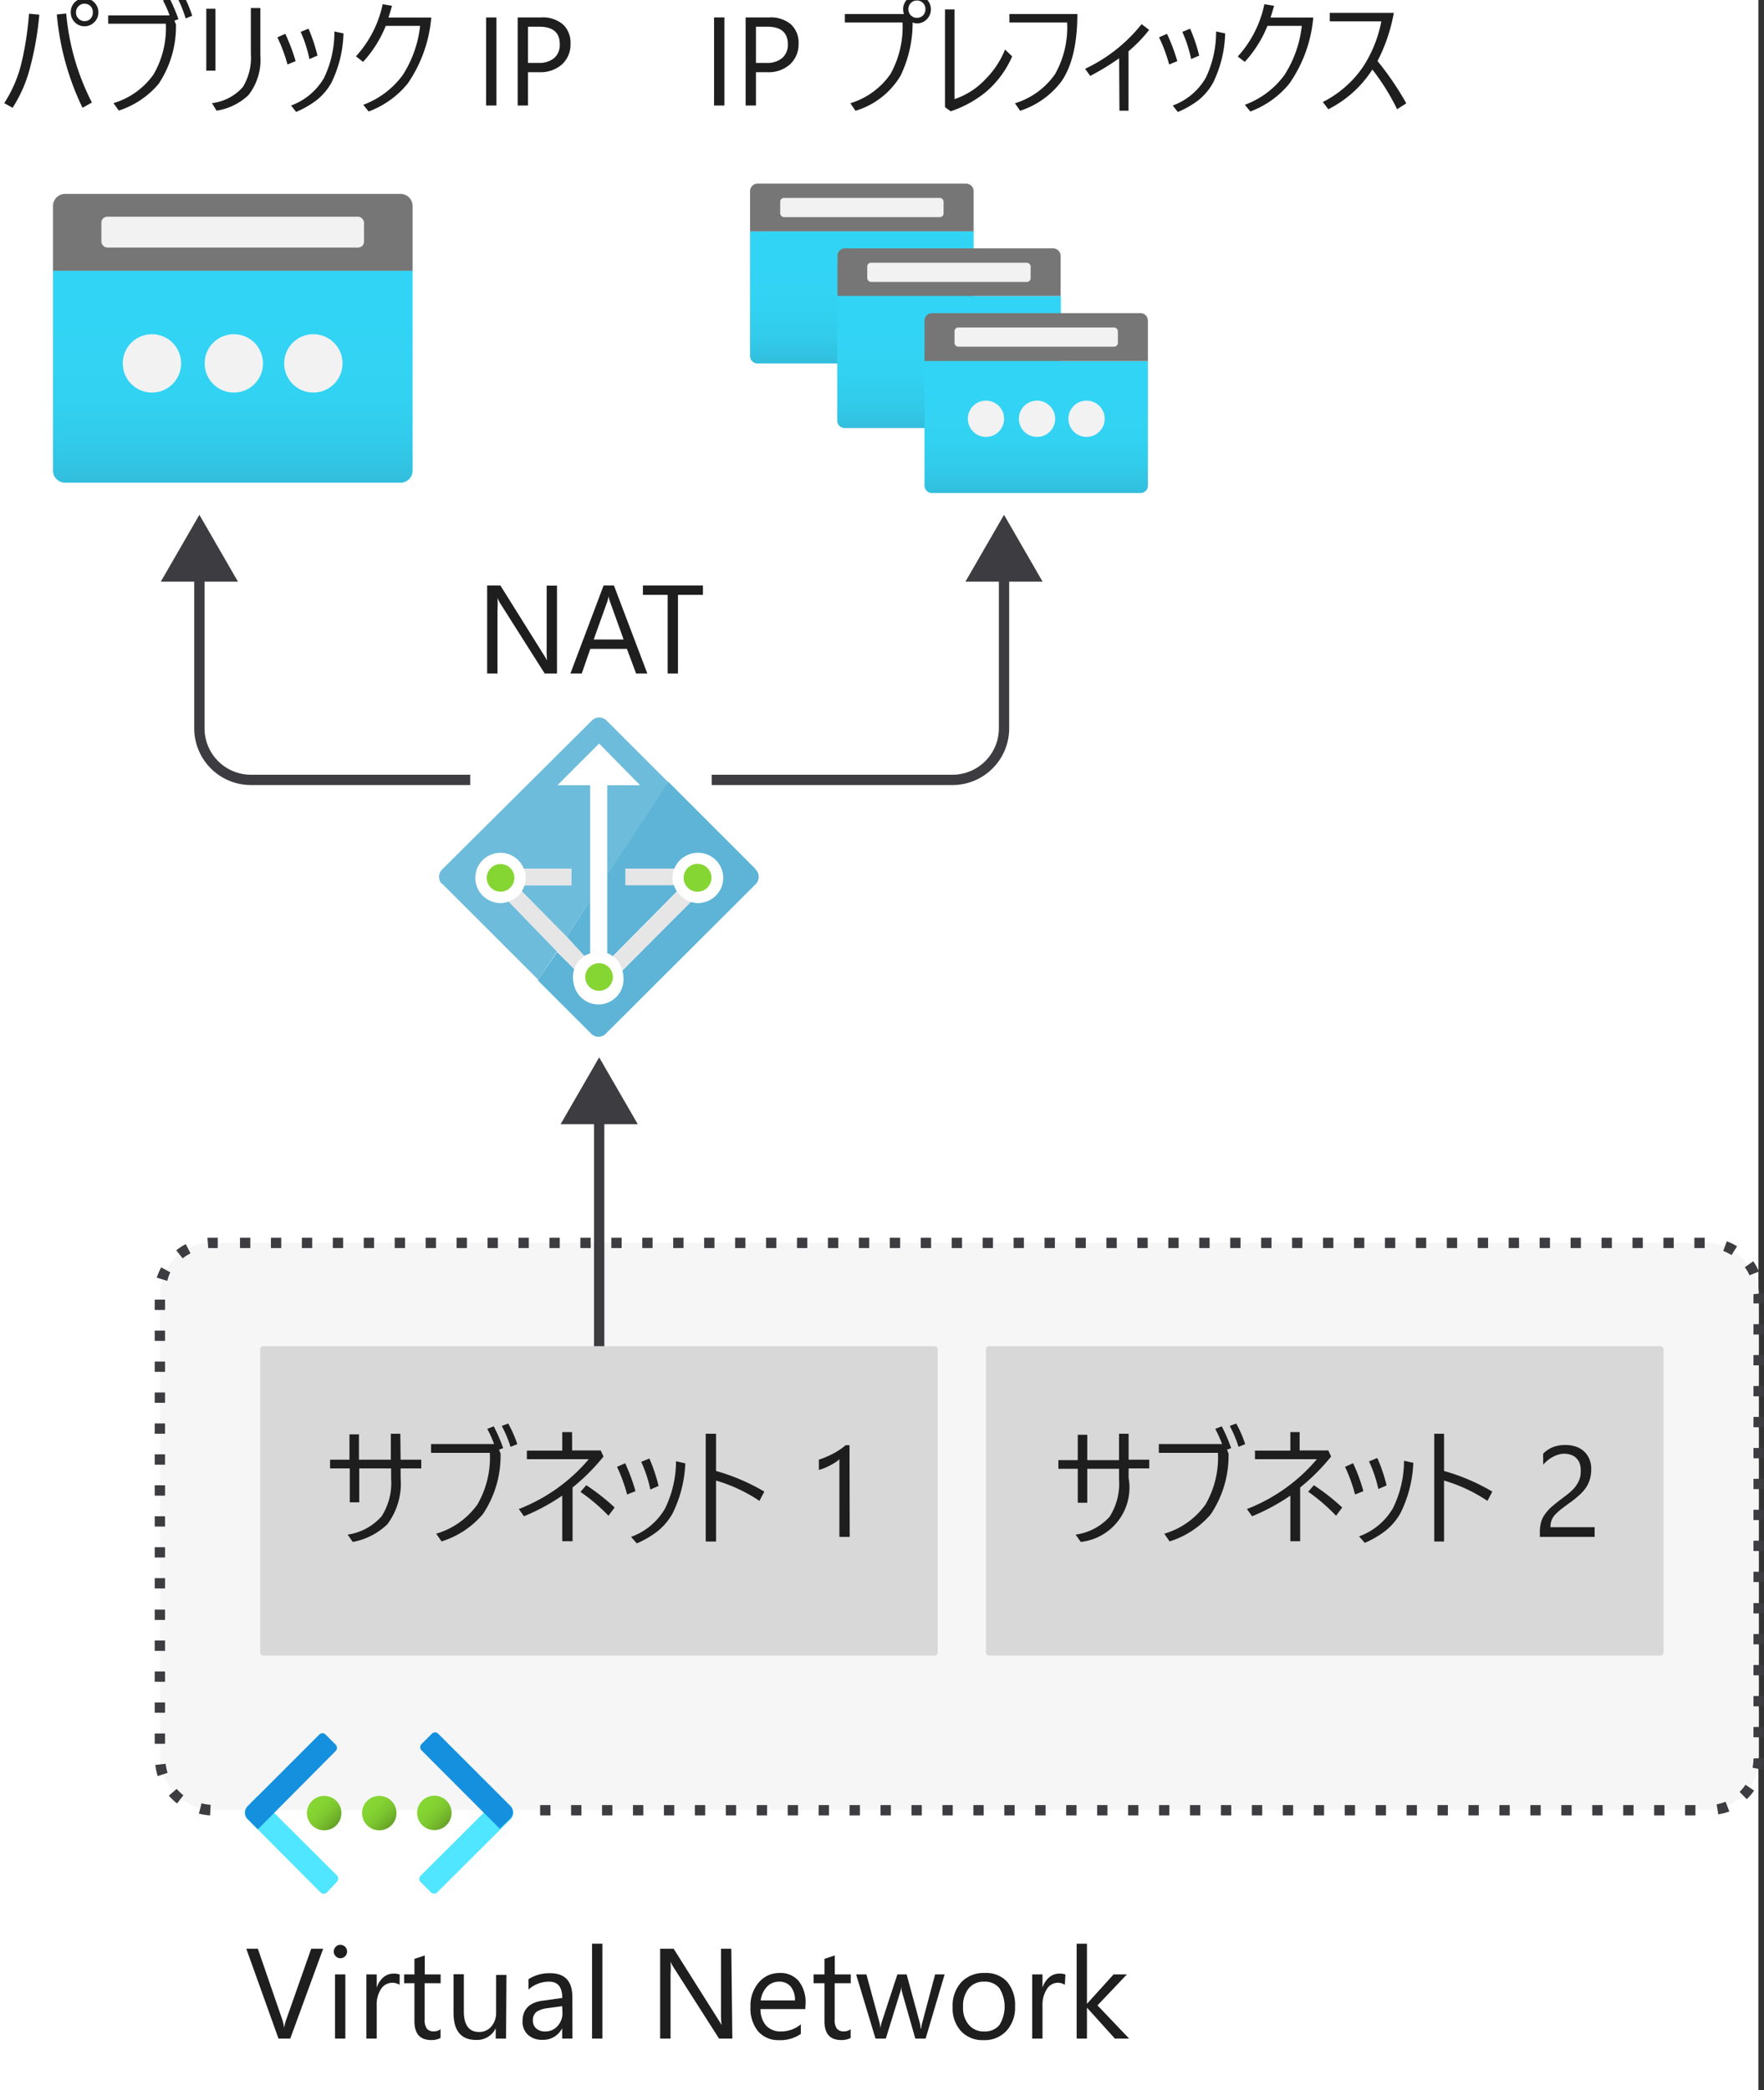 <svg xmlns="http://www.w3.org/2000/svg" xmlns:xlink="http://www.w3.org/1999/xlink" viewBox="0 0 171.02 202.65"><rect x="0" y="0" width="171.02" height="202.65" fill="#333333" stroke="none"/><defs><style>.cls-1{fill:#fff;}.cls-2,.cls-3,.cls-4{fill:#3c3c41;}.cls-2{opacity:0.05;}.cls-2,.cls-4{isolation:isolate;}.cls-4{opacity:0.2;}.cls-5{fill:url(#Degradado_sin_nombre);}.cls-6{fill:#767676;}.cls-7{fill:#f2f2f2;}.cls-8{fill:url(#Degradado_sin_nombre_2);}.cls-9{fill:url(#Degradado_sin_nombre_3);}.cls-10{fill:url(#Degradado_sin_nombre_4);}.cls-11{fill:none;stroke:#3c3c41;stroke-miterlimit:10;}.cls-12{fill:url(#Degradado_sin_nombre_5);}.cls-13{fill:url(#Degradado_sin_nombre_6);}.cls-14{fill:url(#Degradado_sin_nombre_7);}.cls-15{fill:#50e6ff;}.cls-16{fill:#1490df;}.cls-17{fill:#6ebcdb;}.cls-18{fill:#5db4d7;}.cls-19{fill:#e6e6e6;}.cls-20{fill:#86d633;}.cls-21{fill:#1e1e1e;}</style><linearGradient id="Degradado_sin_nombre" x1="83.55" y1="-2014.2" x2="83.55" y2="-2001.41" gradientTransform="matrix(1, 0, 0, -1, 0, -1978.98)" gradientUnits="userSpaceOnUse"><stop offset="0" stop-color="#32bedd"/><stop offset="0.18" stop-color="#32caea"/><stop offset="0.41" stop-color="#32d2f2"/><stop offset="0.78" stop-color="#32d4f5"/></linearGradient><linearGradient id="Degradado_sin_nombre_2" x1="92.01" y1="-2020.48" x2="92.01" y2="-2007.69" xlink:href="#Degradado_sin_nombre"/><linearGradient id="Degradado_sin_nombre_3" x1="100.46" y1="-2026.76" x2="100.46" y2="-2013.96" xlink:href="#Degradado_sin_nombre"/><linearGradient id="Degradado_sin_nombre_4" x1="22.57" y1="299.48" x2="22.57" y2="278.9" gradientTransform="translate(0 -252.68)" xlink:href="#Degradado_sin_nombre"/><linearGradient id="Degradado_sin_nombre_5" x1="38.26" y1="428.03" x2="40.63" y2="430.4" gradientTransform="translate(2.9 -253.22)" gradientUnits="userSpaceOnUse"><stop offset="0" stop-color="#86d633"/><stop offset="0.24" stop-color="#83d232"/><stop offset="0.5" stop-color="#7cc52f"/><stop offset="0.76" stop-color="#6fb02a"/><stop offset="1" stop-color="#5e9624"/></linearGradient><linearGradient id="Degradado_sin_nombre_6" x1="32.91" y1="428.03" x2="35.27" y2="430.4" xlink:href="#Degradado_sin_nombre_5"/><linearGradient id="Degradado_sin_nombre_7" x1="27.56" y1="428.03" x2="29.92" y2="430.4" xlink:href="#Degradado_sin_nombre_5"/></defs><title>OJ104903208</title><g id="Target"><g id="Shapes"><rect class="cls-1" width="170.48" height="202.65"/><rect class="cls-1" x="15.52" y="120.49" width="155" height="55" rx="5"/><rect class="cls-2" x="15.52" y="120.49" width="155" height="55" rx="5"/><path class="cls-3" d="M164.37,176h-1v-1h1Zm-3,0h-1v-1h1Zm-3,0h-1v-1h1Zm-3,0h-1v-1h1Zm-3,0h-1v-1h1Zm-3,0h-1v-1h1Zm-3,0h-1v-1h1Zm-3,0h-1v-1h1Zm-3,0h-1v-1h1Zm-3,0h-1v-1h1Zm-3,0h-1v-1h1Zm-3,0h-1v-1h1Zm-3,0h-1v-1h1Zm-3,0h-1v-1h1Zm-3,0h-1v-1h1Zm-3,0h-1v-1h1Zm-3,0h-1v-1h1Zm-3,0h-1v-1h1Zm-3,0h-1v-1h1Zm-3,0h-1v-1h1Zm-3,0h-1v-1h1Zm-3,0h-1v-1h1Zm-3,0h-1v-1h1Zm-3,0h-1v-1h1Zm-3,0h-1v-1h1Zm-3,0h-1v-1h1Zm-3,0h-1v-1h1Zm-3,0h-1v-1h1Zm-3,0h-1v-1h1Zm-3,0h-1v-1h1Zm-3,0h-1v-1h1Zm-3,0h-1v-1h1Zm-3,0h-1v-1h1Zm-3,0h-1v-1h1Zm-3,0h-1v-1h1Zm-3,0h-1v-1h1Zm-3,0h-1v-1h1Zm-3,0h-1v-1h1Zm-33,0a5.75,5.75,0,0,1-1.09-.17l.26-1a3.76,3.76,0,0,0,.88.14Zm146.23-.07-.17-1a5.11,5.11,0,0,0,.87-.25l.36.94a5.19,5.19,0,0,1-1.16.29ZM17.17,174.84a5.16,5.16,0,0,1-.8-.75l.76-.66a4.77,4.77,0,0,0,.65.62Zm152.18-.41-.7-.71a4.24,4.24,0,0,0,.58-.69l.83.57a5.65,5.65,0,0,1-.71.83ZM15.29,172.19a5.61,5.61,0,0,1-.23-1.08l1-.11a5.31,5.31,0,0,0,.19.88Zm155.62-.61-1-.2a4.41,4.41,0,0,0,.09-.89l1-.06v.06a5,5,0,0,1-.09,1.09ZM16,169.06H15v-1h1Zm155-.63h-1v-1h1ZM16,166.05H15v-1h1Zm155-.62h-1v-1h1ZM16,163.05H15v-1h1Zm155-.63h-1v-1h1ZM16,160.05H15v-1h1Zm155-.63h-1v-1h1ZM16,157.05H15v-1h1Zm155-.63h-1v-1h1ZM16,154H15v-1h1Zm155-.62h-1v-1h1ZM16,151H15v-1h1Zm155-.63h-1v-1h1ZM16,148H15v-1h1Zm155-.63h-1v-1h1ZM16,145H15v-1h1Zm155-.63h-1v-1h1ZM16,142H15v-1h1Zm155-.62h-1v-1h1ZM16,139H15v-1h1Zm155-.63h-1v-1h1ZM16,136H15v-1h1Zm155-.63h-1v-1h1ZM16,133H15v-1h1Zm155-.63h-1v-1h1ZM16,130H15v-1h1Zm155-.62h-1v-1h1ZM16,127H15v-1h1Zm155-.63h-1v-.9l1-.11Zm-154.8-2.2-1-.3a5.2,5.2,0,0,1,.43-1l.88.48a4.17,4.17,0,0,0-.29.84Zm153.41-.53a3.77,3.77,0,0,0-.45-.78l.82-.58a4.83,4.83,0,0,1,.54,1ZM17.71,122l-.62-.78a5.2,5.2,0,0,1,.92-.6l.46.89A4.69,4.69,0,0,0,17.71,122Zm150.16-.32a4.6,4.6,0,0,0-.8-.4l.34-.93a4.6,4.6,0,0,1,1,.48ZM20.19,121l-.08-1h1v1h-1Zm145.08,0h-1v-1h1Zm-3,0h-1v-1h1Zm-3,0h-1v-1h1Zm-3,0h-1v-1h1Zm-3,0h-1v-1h1Zm-3,0h-1v-1h1Zm-3,0h-1v-1h1Zm-3,0h-1v-1h1Zm-3,0h-1v-1h1Zm-3,0h-1v-1h1Zm-3,0h-1v-1h1Zm-3,0h-1v-1h1Zm-3,0h-1v-1h1Zm-3,0h-1v-1h1Zm-3,0h-1v-1h1Zm-3,0h-1v-1h1Zm-3,0h-1v-1h1Zm-3,0h-1v-1h1Zm-3,0h-1v-1h1Zm-3,0h-1v-1h1Zm-3,0h-1v-1h1Zm-3,0h-1v-1h1Zm-3,0h-1v-1h1Zm-3,0h-1v-1h1Zm-3,0h-1v-1h1Zm-3,0h-1v-1h1Zm-3,0h-1v-1h1Zm-3,0h-1v-1h1Zm-3,0h-1v-1h1Zm-3,0h-1v-1h1Zm-3,0h-1v-1h1Zm-3,0h-1v-1h1Zm-3,0h-1v-1h1Zm-3,0h-1v-1h1Zm-3,0h-1v-1h1Zm-3,0h-1v-1h1Zm-3,0h-1v-1h1Zm-3,0h-1v-1h1Zm-3,0h-1v-1h1Zm-3,0h-1v-1h1Zm-3,0h-1v-1h1Zm-3,0h-1v-1h1Zm-3,0h-1v-1h1Zm-3,0h-1v-1h1Zm-3,0h-1v-1h1Zm-3,0h-1v-1h1Zm-3,0h-1v-1h1Zm-3,0h-1v-1h1Z"/><rect class="cls-1" x="25.22" y="130.51" width="65.69" height="30" rx="0.3"/><rect class="cls-4" x="25.22" y="130.51" width="65.69" height="30" rx="0.3"/><rect class="cls-1" x="95.59" y="130.51" width="65.69" height="30" rx="0.3"/><rect class="cls-4" x="95.59" y="130.51" width="65.69" height="30" rx="0.3"/><path class="cls-5" d="M72.72,22.43H94.39V34.52a.73.73,0,0,1-.73.72H73.45a.73.73,0,0,1-.73-.72h0Z"/><path class="cls-6" d="M73.45,17.8H93.66a.73.73,0,0,1,.73.73h0v3.9H72.72v-3.9A.73.73,0,0,1,73.45,17.8Z"/><rect class="cls-7" x="75.64" y="19.19" width="15.84" height="1.86" rx="0.36"/><path class="cls-8" d="M81.17,28.69h21.68V40.77a.73.73,0,0,1-.73.73H81.89a.72.72,0,0,1-.72-.72h0Z"/><path class="cls-6" d="M81.89,24.08H102.1a.73.73,0,0,1,.73.73h0v3.88H81.19V24.81A.72.72,0,0,1,81.89,24.08Z"/><rect class="cls-7" x="84.08" y="25.47" width="15.84" height="1.86" rx="0.36"/><path class="cls-9" d="M89.63,35h21.66V47.07a.72.72,0,0,1-.71.73H90.36a.73.73,0,0,1-.73-.73h0Z"/><path class="cls-6" d="M90.36,30.36h20.21a.72.72,0,0,1,.72.72h0V35H89.63V31.1a.73.73,0,0,1,.72-.74Z"/><circle class="cls-7" cx="105.34" cy="40.6" r="1.76"/><circle class="cls-7" cx="100.54" cy="40.6" r="1.76"/><circle class="cls-7" cx="95.59" cy="40.6" r="1.76"/><rect class="cls-7" x="92.54" y="31.75" width="15.84" height="1.86" rx="0.36"/><path class="cls-10" d="M5.14,26.22H40V45.63a1.17,1.17,0,0,1-1.17,1.17H6.31a1.17,1.17,0,0,1-1.17-1.17Z"/><path class="cls-6" d="M6.31,18.8H38.79A1.17,1.17,0,0,1,40,19.93v6.32H5.14V20a1.17,1.17,0,0,1,1.14-1.2Z"/><circle class="cls-7" cx="30.38" cy="35.23" r="2.83"/><circle class="cls-7" cx="22.67" cy="35.23" r="2.83"/><circle class="cls-7" cx="14.73" cy="35.23" r="2.83"/><rect class="cls-7" x="9.83" y="21.01" width="25.46" height="2.99" rx="0.57"/><line class="cls-11" x1="58.09" y1="130.51" x2="58.09" y2="107.89"/><polygon class="cls-3" points="61.83 108.99 58.09 102.51 54.35 108.99 61.83 108.99"/><path class="cls-11" d="M45.59,75.61H24.33a5,5,0,0,1-5-5V55.29"/><polygon class="cls-3" points="23.07 56.39 19.33 49.91 15.59 56.39 23.07 56.39"/><path class="cls-11" d="M97.34,55.29V70.61a5,5,0,0,1-5,5H69"/><polygon class="cls-3" points="93.6 56.39 97.34 49.91 101.08 56.39 93.6 56.39"/><circle class="cls-12" cx="42.11" cy="175.76" r="1.67"/><circle class="cls-13" cx="36.77" cy="175.78" r="1.67"/><circle class="cls-14" cx="31.43" cy="175.78" r="1.67"/><path class="cls-15" d="M32.64,182.47l-.95,1a.44.44,0,0,1-.62,0h0L24,176.36a.87.87,0,0,1,0-1.23h0l.95-1h0l7.71,7.69a.43.43,0,0,1,0,.61h0Z"/><path class="cls-16" d="M31.54,168.14l1,1a.44.44,0,0,1,0,.62L25,177.35h0l-1-1a.89.89,0,0,1,0-1.23h0l7-7A.43.43,0,0,1,31.54,168.14Z"/><path class="cls-15" d="M48.49,174.16l1,1a.87.87,0,0,1,0,1.23h0l-7.1,7.07a.43.43,0,0,1-.61,0h0l-1-1a.43.43,0,0,1,0-.61h0Z"/><path class="cls-16" d="M49.45,176.34l-1,.95h0l-7.58-7.59a.44.44,0,0,1,0-.62h0l1-1a.43.43,0,0,1,.61,0h0l7,7a.87.87,0,0,1,0,1.23h0Z"/><g id="ad94e297-0e86-4eaf-aac0-d146ee9aea65"><path class="cls-17" d="M54,92.24,49.31,87.4a2.56,2.56,0,0,1-.78.14,2.43,2.43,0,1,1,2.24-3.33h4.62v1.62H50.84a2.94,2.94,0,0,1-.26.57l4.33,4.46,2.34-3.57V76.11H54.1l4-4,3.94,4H58.87v8.74l5.93-9-6-6a1,1,0,0,0-1.41,0s0,0,0,0h0L42.88,84.28a1,1,0,0,0-.05,1.41l.05,0h0l14.48,14.47L52.19,95Z"/><path class="cls-18" d="M57.25,92.45V87.28l-2.34,3.58,1.72,1.84A1.76,1.76,0,0,1,57.25,92.45Z"/><path class="cls-18" d="M73.28,84.28,64.8,75.8l-5.93,9v7.61a1.91,1.91,0,0,1,.54.3l6.22-6.29a2.53,2.53,0,0,1-.31-.64H60.65V84.21h4.73a2.42,2.42,0,1,1,2.24,3.33,3,3,0,0,1-.67-.11L60.34,94.1a2.59,2.59,0,0,1,.1.62,2.43,2.43,0,1,1-4.84.44,2.18,2.18,0,0,1,0-.25,2.29,2.29,0,0,1,.13-.9L54,92.29l-1.85,2.76,5.17,5.17a1,1,0,0,0,1.41,0l0,0L73.24,85.74a1,1,0,0,0,.05-1.41s0,0-.05,0Z"/><path class="cls-19" d="M65.38,84.21H60.65v1.62h4.67a2.22,2.22,0,0,1-.12-.72A2.3,2.3,0,0,1,65.38,84.21Z"/><path class="cls-19" d="M50.84,85.83h4.55V84.21H50.77a2.14,2.14,0,0,1,.19.9A2.22,2.22,0,0,1,50.84,85.83Z"/><path class="cls-19" d="M60.34,94.1,67,87.43a2.44,2.44,0,0,1-1.32-1l-6.22,6.29A2.31,2.31,0,0,1,60.34,94.1Z"/><path class="cls-19" d="M56.68,92.7,55,90.86,50.58,86.4a2.42,2.42,0,0,1-1.27,1L54,92.24,55.72,94A2.41,2.41,0,0,1,56.68,92.7Z"/><path class="cls-1" d="M62,76.11l-3.93-4-4,4h3.15V92.45a1.71,1.71,0,0,0-.57.25,2.41,2.41,0,1,0,3.62,2.71,2.68,2.68,0,0,0,.1-.69,2.59,2.59,0,0,0-.1-.62,2.32,2.32,0,0,0-.93-1.34,1.91,1.91,0,0,0-.54-.3V76.11Zm-3.93,20a1.34,1.34,0,1,1,1.34-1.34h0a1.33,1.33,0,0,1-1.33,1.29Z"/><path class="cls-1" d="M50.58,86.4a2.94,2.94,0,0,0,.26-.57,2.22,2.22,0,0,0,.12-.72,2.14,2.14,0,0,0-.19-.9,2.41,2.41,0,1,0-2.24,3.33,2.56,2.56,0,0,0,.78-.14A2.42,2.42,0,0,0,50.58,86.4Zm-2,0a1.35,1.35,0,1,1,1.35-1.35h0a1.34,1.34,0,0,1-1.28,1.4h-.07Z"/><path class="cls-1" d="M67,87.43a3,3,0,0,0,.67.11,2.43,2.43,0,1,0-2.24-3.33,2.3,2.3,0,0,0-.18.9,2.22,2.22,0,0,0,.12.72,2.53,2.53,0,0,0,.31.64A2.46,2.46,0,0,0,67,87.43Zm.67-3.65a1.33,1.33,0,1,1-.33,0h0a1,1,0,0,1,.25,0Z"/><path class="cls-20" d="M58.08,93.38a1.34,1.34,0,1,0,1.34,1.34h0A1.34,1.34,0,0,0,58.08,93.38Z"/><circle class="cls-20" cx="48.53" cy="85.11" r="1.34"/><path class="cls-20" d="M67.62,86.45a1.35,1.35,0,1,0-1.34-1.36v0h0A1.34,1.34,0,0,0,67.62,86.45Z"/></g></g></g><g id="Text"><path class="cls-21" d="M38.84,141.52h2v.84h-2v.93a6.58,6.58,0,0,1-1.29,4.49,6.51,6.51,0,0,1-3.35,1.71l-.5-.71A5.4,5.4,0,0,0,37,147a6,6,0,0,0,.92-3.64v-1H34.83v3.29h-.92v-3.29H32v-.84h1.88v-2.46h.92v2.46h3.09V139h.92Z"/><path class="cls-21" d="M47.9,140a10.5,10.5,0,0,0-.66-1.47l.63-.25a16,16,0,0,1,.91,2.11l-.4.16.15.37a10.14,10.14,0,0,1-1.72,5.88,8.61,8.61,0,0,1-4,2.64l-.52-.75a7.49,7.49,0,0,0,4-2.84,9.1,9.1,0,0,0,1.2-5H41.79V140Zm.76-1.76.61-.23a11.18,11.18,0,0,1,.88,2l-.65.26A12.29,12.29,0,0,0,48.66,138.27Z"/><path class="cls-21" d="M55.47,140.62h2.77l.27.59a19.75,19.75,0,0,1-3,3v5.21h-1V145a19.87,19.87,0,0,1-3.71,2l-.5-.7a16.87,16.87,0,0,0,6.78-4.83h-6v-.83h3.43v-1.8h.95Zm.82,4,.55-.63a21.18,21.18,0,0,1,2.75,2.16l-.6.8A17.55,17.55,0,0,0,56.29,144.65Z"/><path class="cls-21" d="M59.82,142.21l.79-.35a18.28,18.28,0,0,1,1,2.71l-.81.32A15.77,15.77,0,0,0,59.82,142.21ZM61.18,149a6.24,6.24,0,0,0,3.29-2.74,10.46,10.46,0,0,0,1.07-4.59l.9.2a12,12,0,0,1-1.23,4.85,5.88,5.88,0,0,1-1.47,1.74,9.29,9.29,0,0,1-2,1.17Zm1-7.28.78-.32a16.8,16.8,0,0,1,.89,2.66l-.8.35A12.51,12.51,0,0,0,62.14,141.67Z"/><path class="cls-21" d="M69.42,143.54v5.91h-1V139h1v3.61a19.64,19.64,0,0,1,4.68,2l-.47.9A15.28,15.28,0,0,0,69.42,143.54Z"/><path class="cls-21" d="M82.38,149h-1v-7.53a2.23,2.23,0,0,1-.34.27,3.73,3.73,0,0,1-.49.29c-.18.1-.37.19-.57.28a5.88,5.88,0,0,1-.59.2v-1a6.43,6.43,0,0,0,.68-.25c.24-.1.48-.22.72-.34s.45-.26.66-.4a5.4,5.4,0,0,0,.54-.41h.37Z"/><path class="cls-21" d="M31.33,188.93l-3.19,8.71H27l-3.12-8.71H25l2.38,6.91a4.66,4.66,0,0,1,.17.77h0a3.67,3.67,0,0,1,.19-.78l2.43-6.9Z"/><path class="cls-21" d="M33,189.85a.62.62,0,0,1-.45-.19.65.65,0,0,1,0-.92.58.58,0,0,1,.45-.19.65.65,0,0,1,.65.65.65.65,0,0,1-.65.65Zm.48,7.79h-1v-6.22h1Z"/><path class="cls-21" d="M38.74,192.43a1.31,1.31,0,0,0-1.8.4,2.82,2.82,0,0,0-.42,1.64v3.17h-1v-6.22h1v1.29h0a2.19,2.19,0,0,1,.64-1,1.49,1.49,0,0,1,1-.37,1.55,1.55,0,0,1,.59.09Z"/><path class="cls-21" d="M42.71,197.58a1.83,1.83,0,0,1-.91.2q-1.62,0-1.62-1.83v-3.68h-1v-.85h1v-1.51l1-.33v1.84h1.54v.85H41.17v3.51a1.45,1.45,0,0,0,.21.89.82.82,0,0,0,.69.27,1,1,0,0,0,.64-.21Z"/><path class="cls-21" d="M49.06,197.64h-1v-1h0a2,2,0,0,1-1.9,1.13c-1.46,0-2.19-.88-2.19-2.65v-3.72h1V195c0,1.31.49,2,1.48,2a1.5,1.5,0,0,0,1.19-.54,2.06,2.06,0,0,0,.46-1.4v-3.59h1Z"/><path class="cls-21" d="M55.5,197.64h-1v-1h0a2.05,2.05,0,0,1-1.89,1.12,2,2,0,0,1-1.43-.49,1.72,1.72,0,0,1-.52-1.31c0-1.16.67-1.84,2-2l1.85-.26c0-1.06-.43-1.58-1.27-1.58a3,3,0,0,0-2,.76v-1a3.74,3.74,0,0,1,2.08-.58c1.45,0,2.17.77,2.17,2.32Zm-1-3.14-1.49.2a2.38,2.38,0,0,0-1,.35,1,1,0,0,0-.34.87.93.93,0,0,0,.32.74,1.23,1.23,0,0,0,.85.29,1.56,1.56,0,0,0,1.21-.52,1.84,1.84,0,0,0,.48-1.31Z"/><path class="cls-21" d="M58.4,197.64h-1v-9.2h1Z"/><path class="cls-21" d="M71,197.64H69.71l-4.43-6.94a2.73,2.73,0,0,1-.27-.54h0a9.14,9.14,0,0,1,0,1.19v6.29H64v-8.71h1.31l4.31,6.84a5.44,5.44,0,0,1,.34.58h0a9.32,9.32,0,0,1-.06-1.28v-6.14h1Z"/><path class="cls-21" d="M78.07,194.78H73.73a2.4,2.4,0,0,0,.55,1.61,1.91,1.91,0,0,0,1.45.56,3,3,0,0,0,1.91-.69v.93a3.5,3.5,0,0,1-2.14.6,2.58,2.58,0,0,1-2-.85,3.51,3.51,0,0,1-.74-2.38,3.44,3.44,0,0,1,.81-2.37,2.59,2.59,0,0,1,2-.91,2.29,2.29,0,0,1,1.87.79,3.31,3.31,0,0,1,.66,2.19Zm-1-.84a2,2,0,0,0-.41-1.34,1.4,1.4,0,0,0-1.13-.48,1.57,1.57,0,0,0-1.18.5,2.38,2.38,0,0,0-.6,1.32Z"/><path class="cls-21" d="M82.47,197.58a1.9,1.9,0,0,1-.92.2q-1.62,0-1.62-1.83v-3.68H78.88v-.85h1.05v-1.51l1-.33v1.84h1.55v.85H80.92v3.51a1.45,1.45,0,0,0,.21.89.82.82,0,0,0,.69.27,1,1,0,0,0,.65-.21Z"/><path class="cls-21" d="M91.58,191.42l-1.84,6.22h-1l-1.27-4.45a2.43,2.43,0,0,1-.09-.58h0a2.65,2.65,0,0,1-.12.57l-1.38,4.46h-1L83,191.42h1l1.27,4.68a3.12,3.12,0,0,1,.09.56h0a3.17,3.17,0,0,1,.11-.57L87,191.42h.9l1.27,4.69a3.45,3.45,0,0,1,.09.56h.05a2.77,2.77,0,0,1,.1-.56l1.25-4.69Z"/><path class="cls-21" d="M95.35,197.79a2.85,2.85,0,0,1-2.18-.87,3.25,3.25,0,0,1-.81-2.31,3.37,3.37,0,0,1,.85-2.45,3,3,0,0,1,2.28-.88,2.75,2.75,0,0,1,2.15.85,3.48,3.48,0,0,1,.77,2.38,3.36,3.36,0,0,1-.83,2.38A2.9,2.9,0,0,1,95.35,197.79Zm.07-5.67a1.85,1.85,0,0,0-1.5.65,2.67,2.67,0,0,0-.55,1.8,2.5,2.5,0,0,0,.56,1.74,1.87,1.87,0,0,0,1.49.64,1.82,1.82,0,0,0,1.47-.62,3.4,3.4,0,0,0,0-3.58A1.79,1.79,0,0,0,95.42,192.12Z"/><path class="cls-21" d="M103.24,192.43a1.21,1.21,0,0,0-.74-.2,1.25,1.25,0,0,0-1,.6,2.82,2.82,0,0,0-.43,1.64v3.17h-1v-6.22h1v1.29h0a2.19,2.19,0,0,1,.64-1,1.49,1.49,0,0,1,1-.37,1.46,1.46,0,0,1,.58.09Z"/><path class="cls-21" d="M109.47,197.64h-1.38l-2.71-3h0v3h-1v-9.2h1v5.83h0l2.58-2.85h1.29l-2.85,3Z"/><path class="cls-21" d="M54,65.3H52.81L48.5,58.5a3,3,0,0,1-.27-.54h0a8.87,8.87,0,0,1,0,1.17V65.3h-1V56.76h1.28l4.19,6.7c.18.28.29.47.34.57h0A9.26,9.26,0,0,1,53,62.78v-6h1Z"/><path class="cls-21" d="M62.76,65.3H61.67l-.89-2.39H57.23L56.4,65.3H55.3l3.22-8.54h1ZM60.46,62l-1.31-3.64A2.71,2.71,0,0,1,59,57.8h0a3.38,3.38,0,0,1-.14.57L57.56,62Z"/><path class="cls-21" d="M68.15,57.67H65.73V65.3h-1V57.67H62.33v-.91h5.82Z"/><path class="cls-21" d="M.41,10A12.53,12.53,0,0,0,2.08,6.11a30.13,30.13,0,0,0,.73-4.78l1,.09a30,30,0,0,1-1,5.52,13.22,13.22,0,0,1-1.59,3.51ZM5.51,1.4l.91-.09A23.26,23.26,0,0,0,8.91,9.94L8,10.45A25.92,25.92,0,0,1,5.51,1.4ZM8.19-.16a1.29,1.29,0,0,1,1,.45,1.33,1.33,0,0,1,.35.91,1.31,1.31,0,0,1-.45,1,1.32,1.32,0,0,1-1.89-.1,1.34,1.34,0,0,1-.34-.92,1.32,1.32,0,0,1,.43-1A1.28,1.28,0,0,1,8.19-.16Zm0,.52a.77.77,0,0,0-.61.28.79.79,0,0,0-.21.56.8.8,0,0,0,.27.63.82.82,0,0,0,.55.22.77.77,0,0,0,.62-.28A.84.84,0,0,0,9,1.2.82.82,0,0,0,8.76.58.8.8,0,0,0,8.19.36Z"/><path class="cls-21" d="M16.44,1.49A9.2,9.2,0,0,0,15.8.05l.62-.25a16.75,16.75,0,0,1,.88,2.06L16.91,2l.15.37a10.05,10.05,0,0,1-1.68,5.76,8.46,8.46,0,0,1-3.86,2.59L11,10a7.31,7.31,0,0,0,3.89-2.79A9,9,0,0,0,16.08,2.3H10.49V1.49Zm.74-1.74.6-.22a10.43,10.43,0,0,1,.85,2L18,1.79A12.28,12.28,0,0,0,17.18-.25Z"/><path class="cls-21" d="M20.89.85v6H20v-6ZM20.55,10a4.74,4.74,0,0,0,3-1.57,5.46,5.46,0,0,0,.77-3.19V.78h.92V5.35a5.55,5.55,0,0,1-1.16,3.88A5.79,5.79,0,0,1,21,10.73Z"/><path class="cls-21" d="M26.89,3.62l.77-.34a18,18,0,0,1,1,2.65l-.79.32A15.14,15.14,0,0,0,26.89,3.62Zm1.33,6.61a6.11,6.11,0,0,0,3.2-2.69,10.23,10.23,0,0,0,1-4.49l.88.19A11.55,11.55,0,0,1,32.14,8,5.65,5.65,0,0,1,30.71,9.7a9.07,9.07,0,0,1-2,1.15Zm.93-7.14.76-.31a16.2,16.2,0,0,1,.87,2.61L30,5.73A12.81,12.81,0,0,0,29.15,3.09Z"/><path class="cls-21" d="M37.4,2.51A11.51,11.51,0,0,1,35.2,6l-.69-.54A10.77,10.77,0,0,0,37.1.41L38,.56c-.08.31-.19.69-.34,1.14h4.15a13.24,13.24,0,0,1-2.29,6.41,8.89,8.89,0,0,1-3.78,2.7l-.52-.65a8.33,8.33,0,0,0,3.83-2.89,11.07,11.07,0,0,0,1.68-4.76Z"/><path class="cls-21" d="M48.13,10.23h-1V1.69h1Z"/><path class="cls-21" d="M51.19,7v3.23h-1V1.69h2.3a3,3,0,0,1,2.08.67,2.4,2.4,0,0,1,.74,1.88,2.61,2.61,0,0,1-.82,2A3.14,3.14,0,0,1,52.29,7Zm0-4.41V6.1h1a2.27,2.27,0,0,0,1.55-.48,1.7,1.7,0,0,0,.53-1.33c0-1.13-.65-1.7-2-1.7Z"/><path class="cls-21" d="M70.23,10.23h-1V1.69h1Z"/><path class="cls-21" d="M73.29,7v3.23h-1V1.69h2.3a3,3,0,0,1,2.09.67,2.4,2.4,0,0,1,.74,1.88,2.62,2.62,0,0,1-.83,2A3.1,3.1,0,0,1,74.4,7Zm0-4.41V6.1h1a2.23,2.23,0,0,0,1.55-.48,1.67,1.67,0,0,0,.54-1.33c0-1.13-.66-1.7-2-1.7Z"/><path class="cls-21" d="M88.48,2.18a11.84,11.84,0,0,1-1.17,5.16,7.64,7.64,0,0,1-4.37,3.4l-.5-.73a7.34,7.34,0,0,0,3.89-2.83,9.43,9.43,0,0,0,1.17-5H81.91V1.36h5.73a1.32,1.32,0,0,1-.08-.47,1.34,1.34,0,0,1,.44-1,1.29,1.29,0,0,1,.9-.35,1.27,1.27,0,0,1,1,.45,1.35,1.35,0,0,1,.35.92,1.33,1.33,0,0,1-.44,1,1.29,1.29,0,0,1-.9.36A1.16,1.16,0,0,1,88.48,2.18ZM88.9.05a.8.8,0,0,0-.62.27.84.84,0,0,0-.21.57.83.83,0,0,0,.27.63.79.79,0,0,0,.56.21.81.81,0,0,0,.62-.27.88.88,0,0,0,.2-.57.8.8,0,0,0-.27-.63A.77.77,0,0,0,88.9.05Z"/><path class="cls-21" d="M92.54,9.61a7.27,7.27,0,0,0,3-1.93A8.64,8.64,0,0,0,97.44,4.8l.69.67a9.54,9.54,0,0,1-2.55,3.45,10.82,10.82,0,0,1-3.41,1.87l-.55-.4V.91h.92Z"/><path class="cls-21" d="M97.86,1.36h6.59c0,2.91-.54,5.09-1.55,6.54a8.17,8.17,0,0,1-4,2.84l-.5-.73a7.3,7.3,0,0,0,3.89-2.83,9.25,9.25,0,0,0,1.17-5H97.86Z"/><path class="cls-21" d="M108.5,5.65a24.54,24.54,0,0,1-2.8,1.71l-.5-.69a15.37,15.37,0,0,0,5.48-4.33l.73.56a13.75,13.75,0,0,1-2,2.07v5.76h-.88Z"/><path class="cls-21" d="M112.37,3.62l.77-.34a18,18,0,0,1,1,2.65l-.79.32A15.14,15.14,0,0,0,112.37,3.62Zm1.33,6.61a6.11,6.11,0,0,0,3.2-2.69,10.23,10.23,0,0,0,1-4.49l.88.19A11.55,11.55,0,0,1,117.62,8a5.65,5.65,0,0,1-1.43,1.71,9.07,9.07,0,0,1-2,1.15Zm.93-7.14.75-.31a15.21,15.21,0,0,1,.88,2.61l-.78.34A12.81,12.81,0,0,0,114.63,3.09Z"/><path class="cls-21" d="M122.88,2.51A11.51,11.51,0,0,1,120.68,6L120,5.48A10.77,10.77,0,0,0,122.58.41l.94.15c-.08.31-.2.69-.34,1.14h4.14A13.14,13.14,0,0,1,125,8.11a8.89,8.89,0,0,1-3.78,2.7l-.53-.65a8.31,8.31,0,0,0,3.84-2.89,11.07,11.07,0,0,0,1.68-4.76Z"/><path class="cls-21" d="M133.05,6.74a10.83,10.83,0,0,1-4.27,3.85l-.53-.7a10.42,10.42,0,0,0,3.91-3.43,12.32,12.32,0,0,0,1.76-4.39h-5V1.25h6.21a16.52,16.52,0,0,1-1.58,4.67,28,28,0,0,1,2.79,4.1l-.89.57A21.72,21.72,0,0,0,133.05,6.74Z"/><path class="cls-21" d="M109.42,141.52h2v.84h-2v.93a5.3,5.3,0,0,1-4.64,6.2l-.5-.71a5.4,5.4,0,0,0,3.3-1.74,6,6,0,0,0,.91-3.64v-1h-3.08v3.29h-.92v-3.29h-1.88v-.84h1.88v-2.46h.92v2.46h3.08V139h.93Z"/><path class="cls-21" d="M118.48,140a11.81,11.81,0,0,0-.66-1.47l.63-.25a16,16,0,0,1,.91,2.11l-.4.16.15.37a10.22,10.22,0,0,1-1.72,5.88,8.6,8.6,0,0,1-4,2.64l-.51-.75a7.49,7.49,0,0,0,4-2.84,9.1,9.1,0,0,0,1.2-5h-5.73V140Zm.76-1.76.61-.23a10.56,10.56,0,0,1,.87,2l-.64.26A12.29,12.29,0,0,0,119.24,138.27Z"/><path class="cls-21" d="M126,140.62h2.78l.27.59a19.75,19.75,0,0,1-3,3v5.21h-.95V145a19.87,19.87,0,0,1-3.71,2l-.5-.7a16.87,16.87,0,0,0,6.78-4.83h-6v-.83h3.43v-1.8H126Zm.83,4,.55-.63a21.18,21.18,0,0,1,2.75,2.16l-.6.8A18,18,0,0,0,126.87,144.65Z"/><path class="cls-21" d="M130.4,142.21l.78-.35a16.28,16.28,0,0,1,1,2.71l-.81.32A14.93,14.93,0,0,0,130.4,142.21Zm1.36,6.74a6.24,6.24,0,0,0,3.29-2.74,10.46,10.46,0,0,0,1.07-4.59l.9.2a12,12,0,0,1-1.23,4.85,5.88,5.88,0,0,1-1.47,1.74,9.29,9.29,0,0,1-2,1.17Zm1-7.28.77-.32a15.78,15.78,0,0,1,.9,2.66l-.8.35A12.51,12.51,0,0,0,132.72,141.67Z"/><path class="cls-21" d="M140,143.54v5.91h-.95V139H140v3.61a19.64,19.64,0,0,1,4.68,2l-.47.9A15.28,15.28,0,0,0,140,143.54Z"/><path class="cls-21" d="M153.25,142.52a1.9,1.9,0,0,0-.12-.7,1.59,1.59,0,0,0-.34-.49,1.32,1.32,0,0,0-.5-.29,1.81,1.81,0,0,0-.63-.1,1.77,1.77,0,0,0-.56.08,2.45,2.45,0,0,0-.54.22,3.08,3.08,0,0,0-.5.33,3.64,3.64,0,0,0-.45.43v-1.07a2.82,2.82,0,0,1,.92-.62,3.33,3.33,0,0,1,1.25-.22,3.05,3.05,0,0,1,1,.16,2.16,2.16,0,0,1,.78.45,2.1,2.1,0,0,1,.52.74,2.41,2.41,0,0,1,.19,1,3.38,3.38,0,0,1-.12.93,2.8,2.8,0,0,1-.35.79,3.59,3.59,0,0,1-.6.71,9.14,9.14,0,0,1-.84.7c-.41.29-.74.54-1,.74a5.33,5.33,0,0,0-.63.58,1.71,1.71,0,0,0-.32.54,2,2,0,0,0-.09.63h4.28V149h-5.31v-.43a3.68,3.68,0,0,1,.12-1,2.41,2.41,0,0,1,.4-.8,4.23,4.23,0,0,1,.72-.77c.3-.25.66-.54,1.09-.86a7.43,7.43,0,0,0,.79-.65,3,3,0,0,0,.5-.62,2.49,2.49,0,0,0,.28-.63A3,3,0,0,0,153.25,142.52Z"/></g></svg>